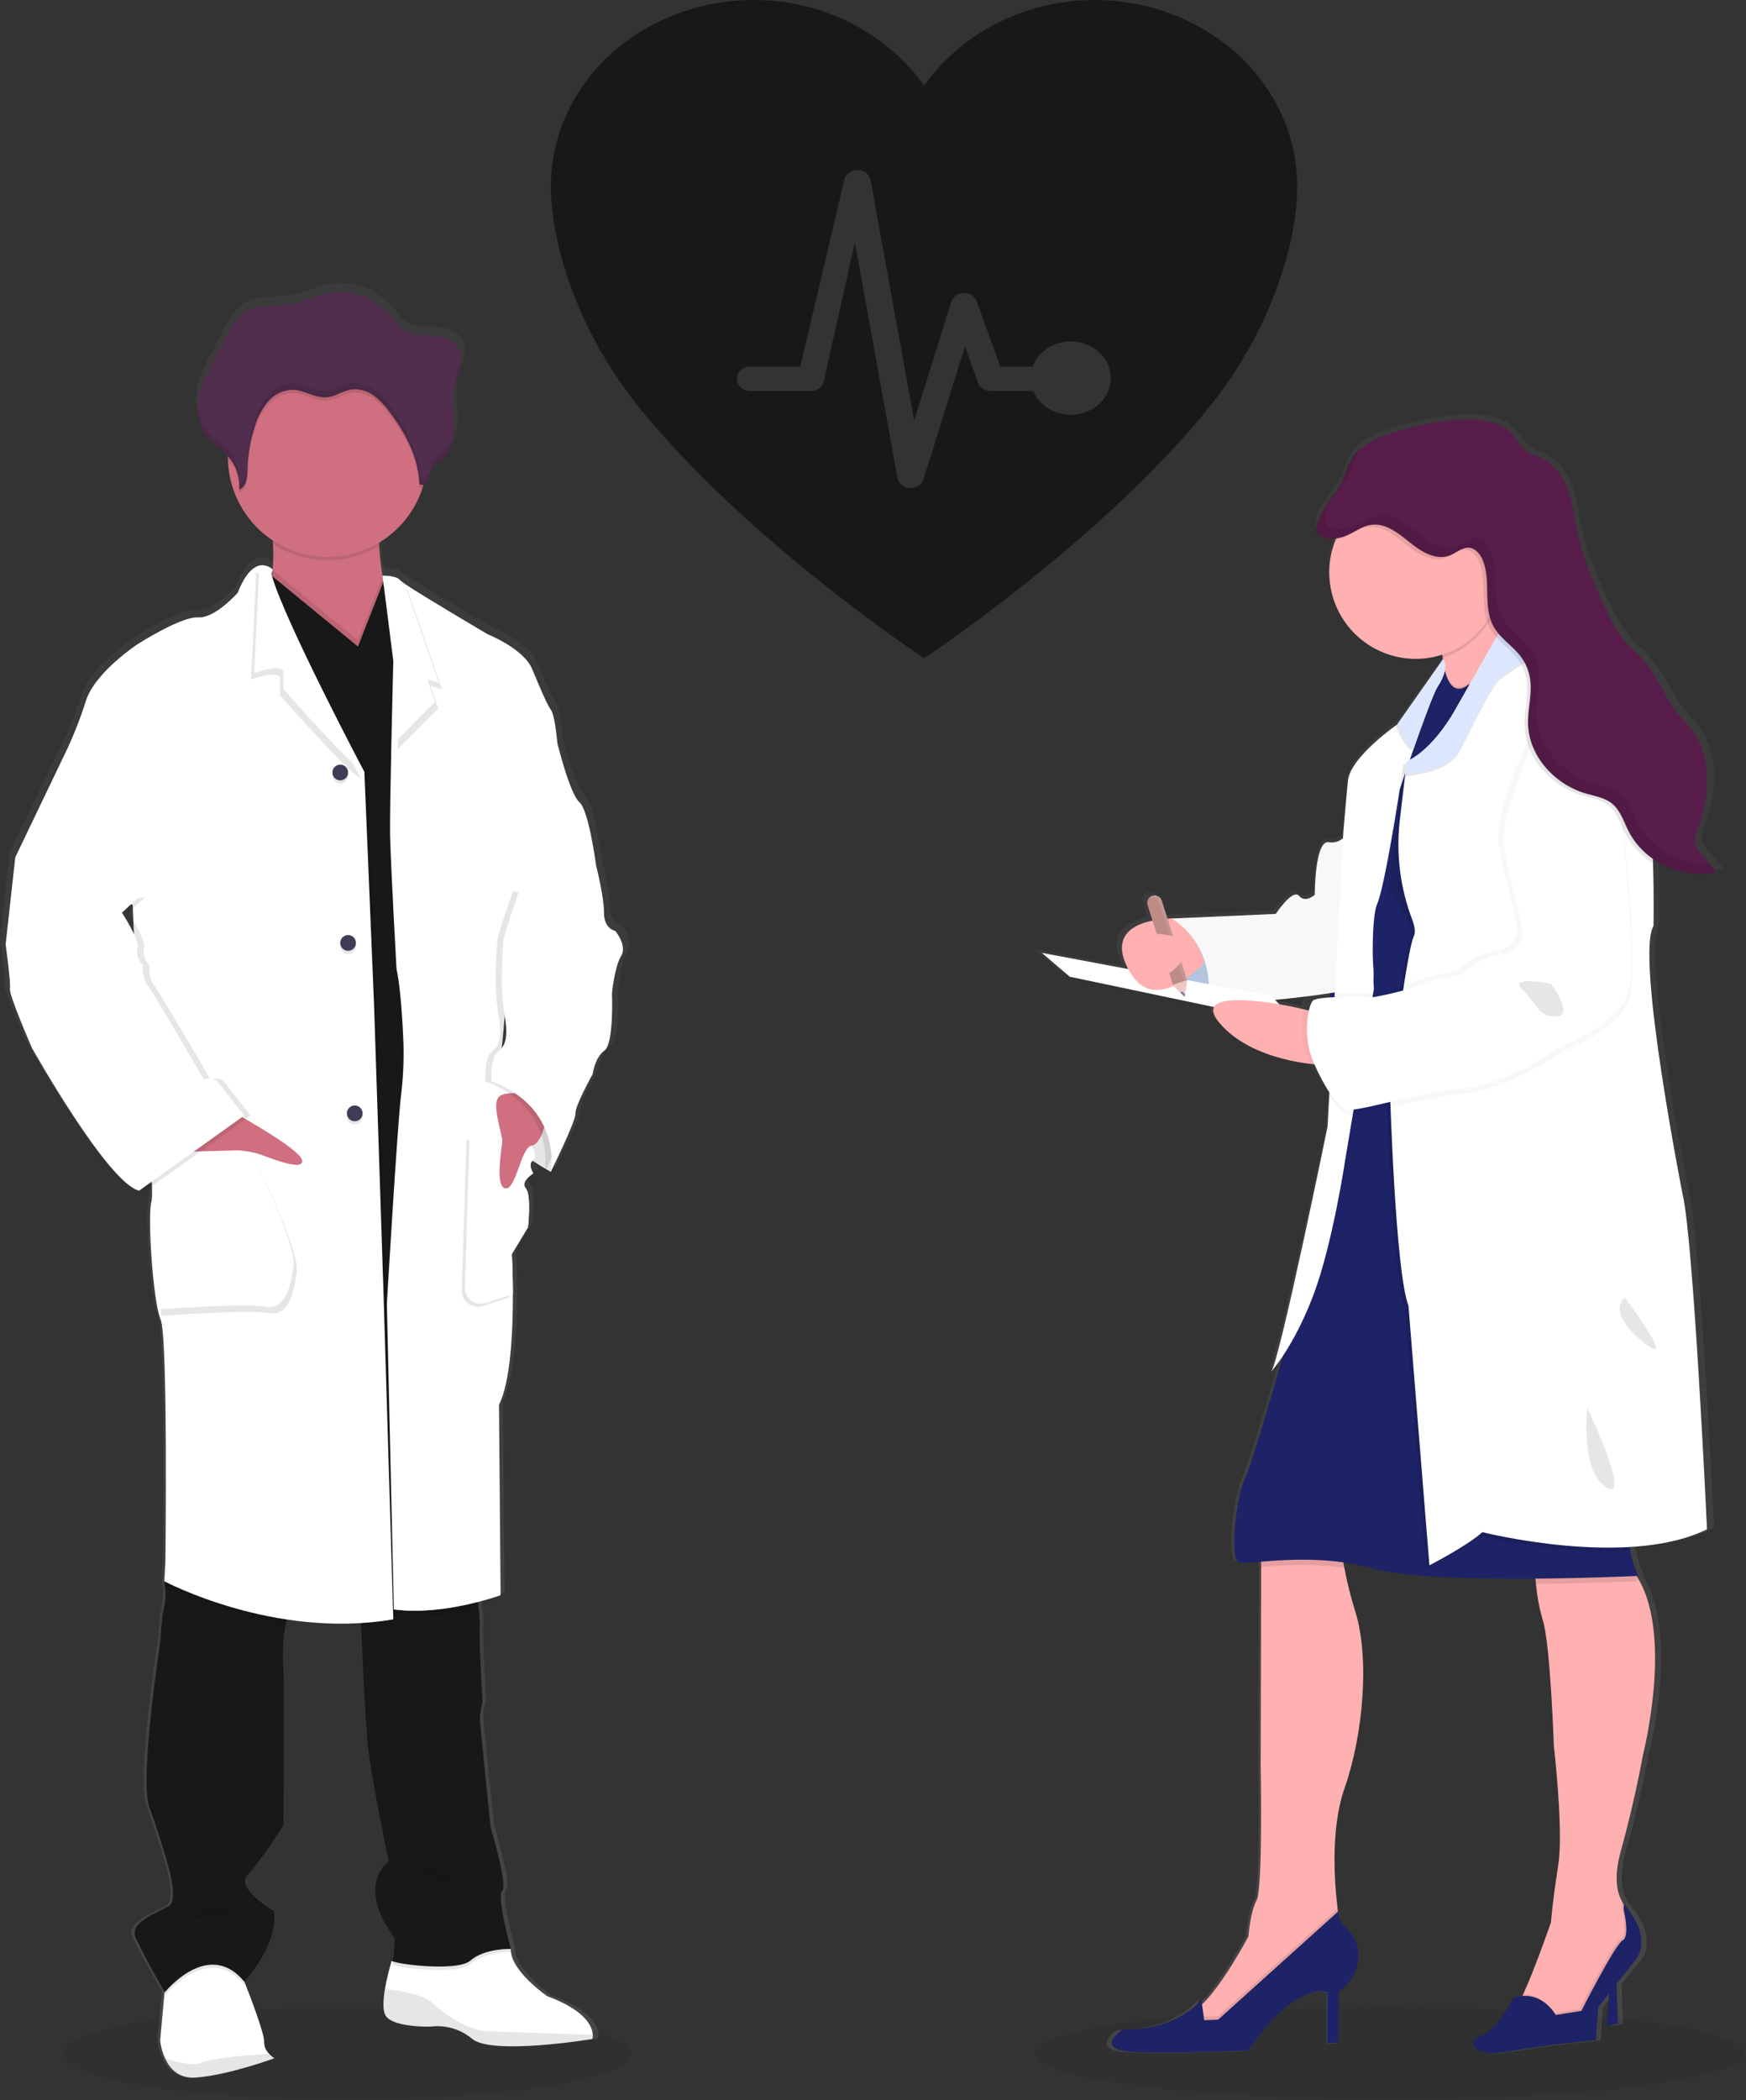 <svg width="599" height="720" viewBox="0 0 599 720" fill="none" xmlns="http://www.w3.org/2000/svg">
<rect x="0" y="0" width="599" height="720" fill="#333333" stroke="none"/>
<path opacity="0.1" d="M119 719.771C172.815 719.771 216.44 712.764 216.44 704.121C216.44 695.478 172.815 688.471 119 688.471C65.185 688.471 21.56 695.478 21.56 704.121C21.56 712.764 65.185 719.771 119 719.771Z" fill="#181818"/>
<path d="M213.22 317.141C213.22 317.141 209.28 316.591 209.28 310.851C209.28 305.111 206.46 294.391 206.46 294.391C206.46 294.341 204.02 275.721 200.65 272.761C197.28 269.801 192.95 252.421 192.95 252.421C192.95 252.421 192.21 242.991 190.7 240.961C189.19 238.931 187.15 233.961 184.14 226.871C181.13 219.781 168.58 214.871 168.58 214.871C168.58 214.871 145.89 201.711 139.46 197.421C138.876 197.069 138.329 196.656 137.83 196.191C136.71 194.721 131.83 194.691 131.83 194.691C131.32 191.471 130.83 187.771 130.67 184.421C130.67 184.061 130.67 183.701 130.62 183.341C137.79 179.103 143.19 172.421 145.83 164.521C145.95 164.141 146.05 163.741 146.16 163.361C146.59 163.22 146.985 162.99 147.321 162.687C147.657 162.384 147.925 162.014 148.11 161.601C148.69 160.311 148.7 158.801 149.42 157.601C150.26 156.181 151.86 155.421 153.12 154.351C156.3 151.651 157.12 147.101 156.97 142.961C156.87 139.611 156.33 136.231 156.54 132.901L156.6 132.061C156.66 131.561 156.73 131.061 156.82 130.581C157.31 128.101 158.38 125.761 158.98 123.301C159.58 120.841 159.64 118.071 158.24 115.951C156.19 112.841 151.92 112.221 148.17 111.901C143.92 111.541 140.12 112.011 137.4 108.481C136.127 106.636 134.695 104.906 133.12 103.311C132.56 102.791 127.12 99.471 127.12 99.251C121.811 96.792 115.792 96.33 110.17 97.951C107.35 98.771 104.69 100.111 101.83 100.781C95.66 102.241 88.56 100.661 83.32 104.191C80.4 106.191 78.65 109.371 77.01 112.471C75.677 115.024 74.323 117.574 72.95 120.121C70.74 124.311 68.49 128.571 67.56 133.211C67.364 134.221 67.244 135.244 67.2 136.271V136.321C67.2 136.691 67.2 137.061 67.2 137.431V137.901C67.2 138.251 67.2 138.591 67.26 138.901C67.32 139.211 67.31 139.311 67.34 139.521C67.37 139.731 67.42 140.201 67.48 140.521C67.54 140.841 67.66 141.401 67.78 141.841C67.83 142.031 67.9 142.211 67.96 142.391C68.06 142.731 68.18 143.061 68.31 143.391C68.38 143.561 68.45 143.741 68.53 143.911C68.68 144.261 68.86 144.601 69.04 144.911C69.12 145.051 69.18 145.181 69.26 145.311C69.539 145.776 69.846 146.224 70.18 146.651C72.32 149.321 75.47 151.021 77.8 153.521C77.8 153.621 77.8 153.721 77.8 153.811C77.8 154.091 77.8 154.361 77.8 154.641C77.924 160.217 79.408 165.678 82.123 170.549C84.838 175.42 88.703 179.554 93.38 182.591C93.38 182.971 93.43 183.361 93.45 183.741C93.645 186.709 93.608 189.688 93.34 192.651C92.933 192.172 92.423 191.79 91.848 191.533C91.274 191.277 90.649 191.153 90.02 191.171C89.59 191.15 89.16 191.187 88.74 191.281L88.65 191.211V191.301C86.45 191.841 83.74 194.131 81.15 200.641C81.15 200.641 73.27 209.521 67.27 209.151C61.27 208.781 46.08 218.391 46.08 218.391C46.08 218.391 31.26 228.011 28.08 237.811C26.302 243.368 24.172 248.806 21.7 254.091L3.38 291.841L0 321.791C0 321.791 1.87 335.111 1.5 337.141C1.13 339.171 9.19 357.481 9.19 357.481C9.19 357.481 35.82 404.271 46.7 406.671L47.48 406.121C47.946 406.364 48.439 406.549 48.95 406.671L51.19 405.091C51.325 406.852 51.267 408.622 51.02 410.371C49.52 414.991 51.58 445.141 54.2 451.051C56.82 456.961 55.89 534.451 55.89 534.451L55.52 541.291C55.52 541.291 55.52 541.511 55.61 541.891L55.52 543.511L55.79 543.651C56.07 545.821 55.979 548.022 55.52 550.161C54.58 553.161 54.2 561.641 54.2 561.641C54.2 561.641 46.71 609.521 50.26 619.141C53.81 628.761 56.83 639.301 56.83 639.301C56.83 639.301 60.58 651.301 57.01 653.351C53.44 655.401 43.29 658.841 45.38 663.841C47.28 668.461 54.49 680.841 55.56 682.651L55.47 683.601L54 699.531C54.238 701.634 54.809 703.687 55.69 705.611C57.3 709.081 60.43 712.681 66.38 712.291C67.38 712.221 68.54 712.101 69.66 711.951C80.55 710.491 93.96 705.631 93.96 705.631C93.264 705.189 92.626 704.661 92.06 704.061C91.525 703.543 91.101 702.921 90.814 702.233C90.526 701.545 90.382 700.806 90.39 700.061C90.55 697.161 85.12 683.341 83.77 679.941C83.56 679.451 83.45 679.171 83.45 679.171C83.45 679.171 95.83 666.231 93.77 654.761C93.77 654.761 80.07 646.761 84.58 642.371C89.09 637.981 97.15 625.371 97.15 625.371C97.15 625.371 97.52 578.221 97.15 571.181C96.764 566.295 96.996 561.379 97.84 556.551C97.99 555.821 98.17 555.111 98.36 554.411C104.597 555.342 110.894 555.82 117.2 555.841C119.5 555.841 121.84 555.841 124.2 555.701C124.2 556.368 124.23 557.088 124.29 557.861C124.81 569.541 125.78 590.021 126.57 597.631C127.69 608.541 133.88 637.941 133.88 637.941C133.88 637.941 122.07 645.521 135.94 664.201C135.94 664.201 135.94 670.971 135.02 671.951C134.038 675.155 133.246 678.414 132.65 681.711C132.07 685.231 131.83 688.791 132.77 690.641C135.02 695.061 148.52 694.701 148.52 694.701L148.85 694.641C151.399 694.378 153.974 694.623 156.427 695.363C158.88 696.103 161.162 697.322 163.14 698.951C168.27 703.071 187.74 701.261 198.28 699.951C202.41 699.431 205.17 698.951 205.17 698.951C205.304 698.484 205.351 697.996 205.31 697.511C205.2 694.921 203.17 689.241 189.41 684.171C189.41 684.171 176.47 675.471 176.65 667.891H176.38H174.88C175.97 667.831 176.67 667.891 176.67 667.891C176.67 667.891 171.6 649.391 173.67 647.891C175.74 646.391 169.54 625.891 169.54 625.891C169.54 625.891 165.99 591.491 165.8 589.081C165.808 587.013 166.121 584.958 166.73 582.981L165.8 564.121C165.8 564.121 165.62 557.851 165.8 555.811C165.77 554.04 165.626 552.273 165.37 550.521C165.28 549.821 165.19 549.091 165.09 548.371C169.94 547.141 173.09 546.001 173.09 546.001L172.53 480.351C176.65 472.351 177.41 454.801 177.39 442.351C177.39 434.351 177.03 428.431 177.03 428.431L182.66 419.241C182.66 419.241 183.96 408.241 181.9 405.831C180.99 404.741 181.4 403.611 182.15 402.681C182.54 402.372 182.951 402.092 183.38 401.841C183.38 401.841 183.32 401.751 183.25 401.621C183.643 401.293 184.061 400.995 184.5 400.731C184.5 400.731 182.5 397.631 184.29 396.321C185.97 397.461 187.47 398.321 188.61 399.021C188.53 399.751 188.45 400.171 188.45 400.171L188.93 399.171C190.03 399.791 190.7 400.171 190.7 400.171C190.7 400.171 199.52 382.601 199.33 380.011C199.14 377.421 205.33 366.511 205.33 366.511C205.33 366.511 206.08 360.781 209.46 358.381C212.84 355.981 212.08 338.591 212.08 338.591C212.08 338.591 213.02 329.531 215.27 325.831C217.52 322.131 213.22 317.141 213.22 317.141ZM44.46 309.431L44.63 313.621C43.63 312.011 42.91 310.851 42.91 310.851L44.46 309.431Z" fill="url(#paint0_linear_1_172)"/>
<path d="M191.18 392.581L189.02 401.781C189.02 401.781 171.72 392.951 168.6 381.731C165.48 370.511 173.82 366.251 173.82 366.251L189.94 373.081L191.18 392.581Z" fill="white"/>
<path opacity="0.1" d="M191.18 392.581L189.02 401.781C189.02 401.781 171.72 392.951 168.6 381.731C165.48 370.511 173.82 366.251 173.82 366.251L189.94 373.081L191.18 392.581Z" fill="black"/>
<path d="M94.09 705.691C94.09 705.691 78.09 711.571 67.09 712.311C61.25 712.701 58.18 709.121 56.6 705.671C55.737 703.753 55.18 701.712 54.95 699.621L56.38 683.771L57.14 675.331L80.51 669.261L83.82 679.381L84.13 680.151C85.46 683.531 90.79 697.281 90.63 700.151C90.624 700.886 90.765 701.615 91.047 702.294C91.329 702.972 91.745 703.587 92.27 704.101C92.807 704.706 93.418 705.241 94.09 705.691Z" fill="white"/>
<path d="M203.38 697.631C203.42 698.112 203.373 698.597 203.24 699.061C203.24 699.061 169.02 704.771 162.02 699.061C160.046 697.393 157.746 696.156 155.266 695.429C152.786 694.703 150.182 694.502 147.62 694.841C147.62 694.841 134.38 695.201 132.17 690.841C131.25 689.011 131.49 685.461 132.06 681.961C132.641 678.682 133.416 675.439 134.38 672.251L134.91 671.831L138.06 669.301L174.94 668.211H175.22C175.04 675.751 187.74 684.401 187.74 684.401C201.23 689.401 203.22 695.051 203.38 697.631Z" fill="white"/>
<path opacity="0.1" d="M203.38 697.631C203.415 698.113 203.364 698.597 203.23 699.061C203.23 699.061 169.02 704.771 162.02 699.061C160.048 697.394 157.749 696.158 155.271 695.431C152.793 694.705 150.19 694.504 147.63 694.841C147.63 694.841 134.38 695.201 132.18 690.841C131.26 689.001 131.49 685.461 132.06 681.961C137.16 682.471 145.21 683.741 148.37 686.771C153.15 691.381 161.25 695.981 166.22 696.341C170.11 696.591 193.38 697.331 203.38 697.631Z" fill="black"/>
<path opacity="0.1" d="M94.09 705.691C94.09 705.691 78.09 711.571 67.09 712.311C61.25 712.701 58.18 709.121 56.61 705.661C60.68 707.031 66.33 708.471 69.3 707.151C72.82 705.591 85.3 704.581 92.3 704.151C92.833 704.734 93.434 705.251 94.09 705.691Z" fill="black"/>
<path d="M117.83 231.841C104.63 226.711 87.65 209.761 91.89 201.841C92.832 199.843 93.391 197.686 93.54 195.481C93.813 192.489 93.853 189.48 93.66 186.481C93.363 181.57 92.772 176.682 91.89 171.841C91.89 171.841 133.1 172.771 130.7 178.841C130 180.621 129.89 183.711 130.08 187.171C130.27 190.631 130.77 194.541 131.29 197.851C132.01 202.391 132.73 205.851 132.73 205.851C132.73 205.851 130.21 209.381 128.73 209.571C127.25 209.761 136.77 239.151 117.83 231.841Z" fill="#CF6F80"/>
<path opacity="0.1" d="M84.1 680.151L83.79 680.491C71.47 665.591 56.57 684.161 56.57 684.161L56.35 683.771L57.11 675.331L80.48 669.261L83.79 679.381L84.1 680.151Z" fill="black"/>
<path opacity="0.1" d="M175.23 669.261C175.23 669.261 166.23 669.071 161.43 673.311C156.63 677.551 133.43 674.231 134.43 673.311C134.726 672.855 134.905 672.333 134.95 671.791L138.1 669.261L174.98 668.171C175.12 668.841 175.23 669.261 175.23 669.261Z" fill="black"/>
<path d="M99.43 552.251C98.76 553.908 98.251 555.626 97.91 557.381C97.076 562.187 96.844 567.078 97.22 571.941C97.59 578.941 97.22 625.851 97.22 625.851C97.22 625.851 89.31 638.361 84.9 642.771C80.49 647.181 93.9 655.101 93.9 655.101C95.9 666.501 83.78 679.381 83.78 679.381C71.46 664.481 56.56 683.061 56.56 683.061C56.56 683.061 48.46 669.061 46.44 664.061C44.42 659.061 54.35 655.601 57.84 653.571C61.33 651.541 57.67 639.571 57.67 639.571C57.67 639.571 54.72 629.081 51.22 619.511C47.72 609.941 55.08 562.301 55.08 562.301C55.08 562.301 55.46 553.841 56.37 550.891C56.829 548.762 56.92 546.571 56.64 544.411C56.58 543.681 56.51 543.071 56.46 542.661C56.41 542.251 56.37 542.061 56.37 542.061L56.51 541.821L61.51 532.501C61.51 532.501 101.83 546.381 99.43 552.251Z" fill="#181818"/>
<path d="M175.23 668.161C175.23 668.161 166.23 667.971 161.43 672.161C156.63 676.351 133.43 673.081 134.43 672.161C135.43 671.241 135.35 664.431 135.35 664.431C121.74 645.851 133.35 638.311 133.35 638.311C133.35 638.311 127.27 609.061 126.17 598.211C125.4 590.631 124.45 570.261 123.94 558.631C123.72 553.631 123.59 550.191 123.59 550.191L134.71 547.951L136.14 547.661L162.96 542.281C162.96 542.281 163.7 547.281 164.2 551.371C164.449 553.118 164.59 554.878 164.62 556.641C164.44 558.641 164.62 564.901 164.62 564.901L165.53 583.671C164.935 585.64 164.629 587.685 164.62 589.741C164.8 592.131 168.29 626.351 168.29 626.351C168.29 626.351 174.36 646.771 172.29 648.241C170.22 649.711 175.23 668.161 175.23 668.161Z" fill="#181818"/>
<path opacity="0.1" d="M130.7 178.841C130 180.621 129.89 183.711 130.08 187.171C124.56 190.495 118.214 192.195 111.772 192.074C105.33 191.954 99.052 190.019 93.66 186.491C93.363 181.577 92.772 176.685 91.89 171.841C91.89 171.841 133.1 172.751 130.7 178.841Z" fill="black"/>
<path d="M146.63 156.741C146.638 160.345 146.071 163.926 144.95 167.351C142.445 175.025 137.307 181.566 130.446 185.818C123.584 190.07 115.44 191.76 107.453 190.588C99.466 189.417 92.151 185.459 86.8 179.416C81.448 173.372 78.406 165.631 78.21 157.561C78.21 157.281 78.21 157.021 78.21 156.741C78.132 152.199 78.96 147.686 80.644 143.467C82.329 139.248 84.837 135.407 88.022 132.167C91.207 128.927 95.005 126.354 99.195 124.597C103.384 122.841 107.882 121.936 112.425 121.936C116.968 121.936 121.466 122.841 125.655 124.597C129.845 126.354 133.643 128.927 136.828 132.167C140.013 135.407 142.521 139.248 144.205 143.467C145.89 147.686 146.718 152.199 146.64 156.741H146.63Z" fill="#CF6F80"/>
<path opacity="0.1" d="M117.83 231.841C104.63 226.711 87.65 209.761 91.89 201.841C92.832 199.843 93.391 197.686 93.54 195.481L111.61 210.331L122.79 219.501L131.29 197.861C132.01 202.401 132.73 205.861 132.73 205.861C132.73 205.861 130.21 209.391 128.73 209.581C127.25 209.771 136.77 239.151 117.83 231.841Z" fill="black"/>
<path d="M164.56 297.471L149.47 550.971L129.79 552.261L78.83 405.271L87.19 230.761L88.95 193.891L111.61 212.501L122.8 221.671L131.55 199.401L147.82 213.581L164.56 297.471Z" fill="#181818"/>
<path opacity="0.1" d="M99.43 552.251C98.76 553.908 98.251 555.626 97.91 557.381C83.59 555.17 69.682 550.825 56.65 544.491L56.38 544.351L56.47 542.741L56.52 541.901L61.52 532.581C61.52 532.581 101.83 546.381 99.43 552.251Z" fill="black"/>
<path opacity="0.1" d="M134.94 557.421C131.279 558.044 127.587 558.464 123.88 558.681C123.66 553.681 123.53 550.241 123.53 550.241L134.65 548.001L134.94 557.421Z" fill="black"/>
<path opacity="0.1" d="M164.14 551.421C157.03 553.271 146.05 555.351 136.22 554.051L136.08 547.711L162.9 542.331C162.9 542.331 163.64 547.281 164.14 551.421Z" fill="black"/>
<path opacity="0.1" d="M136.04 555.211C95.04 562.211 57.49 542.141 57.49 542.141L57.85 535.341C57.85 535.341 58.78 458.251 56.2 452.341C53.62 446.431 51.61 416.461 53.07 411.861C54.53 407.261 47.74 338.281 47.74 338.281L46.64 310.281L6.38 293.971L24.38 256.451C26.811 251.191 28.902 245.78 30.64 240.251C33.77 230.511 48.3 220.941 48.3 220.941C48.3 220.941 63.2 211.381 69.09 211.741C74.98 212.101 82.7 203.281 82.7 203.281C88.4 188.751 93.56 195.331 93.56 195.331C93.56 196.021 93.56 195.331 93.28 197.481C91.28 213.431 125.62 263.831 126.11 264.721L129.38 344.381L132.69 445.191L136.04 555.211Z" fill="black"/>
<path d="M134.94 555.211C93.94 562.211 56.38 542.141 56.38 542.141L56.75 535.341C56.75 535.341 57.68 458.251 55.09 452.341C52.5 446.431 50.5 416.461 51.97 411.861C53.44 407.261 46.64 338.281 46.64 338.281L45.53 310.281L5.25 293.911L23.25 256.391C25.676 251.128 27.767 245.718 29.51 240.191C32.63 230.451 47.17 220.881 47.17 220.881C47.17 220.881 62.07 211.321 67.95 211.681C73.83 212.041 81.56 203.221 81.56 203.221C87.27 188.691 93.56 195.271 93.56 195.271C93.56 195.961 92.96 196.271 93.28 197.421C97.68 212.891 124.52 263.771 125.01 264.661L128.32 344.321L131.63 445.131L134.94 555.211Z" fill="white"/>
<path opacity="0.1" d="M123.89 266.931C119.48 265.091 96.12 238.421 96.12 238.421V232.351C95.27 230.351 90.22 231.571 86.12 232.971L87.88 196.101L89.88 197.761C94.26 213.221 123.38 266.041 123.89 266.931Z" fill="black"/>
<path d="M125 264.721C120.58 262.881 97.22 236.211 97.22 236.211V230.141C96.37 228.141 91.32 229.361 87.22 230.761L88.99 193.891L90.99 195.551C95.38 211.011 124.51 263.841 125 264.721Z" fill="white"/>
<path opacity="0.1" d="M57.49 397.731C58.04 397.731 86 394.791 86 394.791C86 394.791 102.93 428.081 101.82 436.181C100.71 444.281 98.7 451.451 91.89 450.181C85.08 448.911 55.24 451.181 55.24 451.181L57.49 397.731Z" fill="black"/>
<path d="M56.38 395.521C56.93 395.521 84.89 392.581 84.89 392.581C84.89 392.581 101.81 425.881 100.71 433.971C99.61 442.061 97.58 449.241 90.78 447.971C83.98 446.701 54.13 448.971 54.13 448.971L56.38 395.521Z" fill="white"/>
<path d="M77.45 379.891C77.45 379.891 103.11 393.681 103.66 397.891C104.21 402.101 90.6 396.051 87.66 395.321C85.725 394.855 83.755 394.547 81.77 394.401L62.16 394.931L77.45 379.891Z" fill="#CF6F80"/>
<path opacity="0.1" d="M116.73 268.651C118.221 268.651 119.43 267.442 119.43 265.951C119.43 264.46 118.221 263.251 116.73 263.251C115.239 263.251 114.03 264.46 114.03 265.951C114.03 267.442 115.239 268.651 116.73 268.651Z" fill="black"/>
<path d="M116.73 267.551C118.221 267.551 119.43 266.342 119.43 264.851C119.43 263.36 118.221 262.151 116.73 262.151C115.239 262.151 114.03 263.36 114.03 264.851C114.03 266.342 115.239 267.551 116.73 267.551Z" fill="#3F3D56"/>
<path opacity="0.1" d="M121.7 385.531C123.191 385.531 124.4 384.322 124.4 382.831C124.4 381.34 123.191 380.131 121.7 380.131C120.209 380.131 119 381.34 119 382.831C119 384.322 120.209 385.531 121.7 385.531Z" fill="black"/>
<path d="M121.7 384.421C123.191 384.421 124.4 383.212 124.4 381.721C124.4 380.23 123.191 379.021 121.7 379.021C120.209 379.021 119 380.23 119 381.721C119 383.212 120.209 384.421 121.7 384.421Z" fill="#3F3D56"/>
<path opacity="0.1" d="M119.42 327.091C120.911 327.091 122.12 325.882 122.12 324.391C122.12 322.9 120.911 321.691 119.42 321.691C117.929 321.691 116.72 322.9 116.72 324.391C116.72 325.882 117.929 327.091 119.42 327.091Z" fill="black"/>
<path d="M119.42 325.991C120.911 325.991 122.12 324.782 122.12 323.291C122.12 321.8 120.911 320.591 119.42 320.591C117.929 320.591 116.72 321.8 116.72 323.291C116.72 324.782 117.929 325.991 119.42 325.991Z" fill="#3F3D56"/>
<path d="M181.66 393.841C181.66 393.841 183.5 396.601 181.66 397.891C179.82 399.181 181.84 402.301 181.84 402.301C181.84 402.301 177.25 404.991 179.27 407.411C181.29 409.831 180.01 420.761 180.01 420.761L174.49 429.901C174.49 429.901 174.82 435.791 174.84 443.751C174.84 456.171 174.11 473.631 170.07 481.591L170.63 546.901C170.63 546.901 151.3 553.961 135.12 551.811L132.72 447.011C132.72 447.011 136.22 387.581 137.51 376.181C138.265 370.263 138.572 364.296 138.43 358.331C138.43 358.331 137.88 340.491 136.03 332.211C136.03 332.211 134.03 296.341 133.83 286.411C133.74 281.661 133.99 267.801 134.27 254.621C134.58 240.211 134.93 226.621 134.93 226.621L131.28 197.741C131.28 197.741 134.93 197.371 136.03 198.841C136.523 199.301 137.059 199.713 137.63 200.071C143.93 204.331 166.19 217.431 166.19 217.431C166.19 217.431 178.51 222.331 181.46 229.351C184.41 236.371 186.46 241.351 187.89 243.351C189.32 245.351 190.1 254.751 190.1 254.751C190.1 254.751 194.34 272.051 197.65 274.981C200.96 277.911 203.38 296.551 203.38 296.551L174.13 319.551C174.13 319.551 171.56 357.811 171.01 359.291C170.46 360.771 181.66 393.841 181.66 393.841Z" fill="white"/>
<path d="M182.77 393.841C182.77 393.841 184.6 396.601 182.77 397.891C180.94 399.181 182.94 402.301 182.94 402.301C182.94 402.301 178.38 405.021 180.38 407.441C182.38 409.861 181.12 420.791 181.12 420.791L175.6 429.931C175.6 429.931 175.93 435.821 175.96 443.781C175.96 456.201 175.23 473.661 171.19 481.621L171.74 546.931C171.74 546.931 152.38 553.991 136.22 551.841L133.83 447.041C133.83 447.041 137.33 387.611 138.62 376.211C139.376 370.293 139.68 364.326 139.53 358.361C139.53 358.361 138.98 340.521 137.14 332.241C137.14 332.241 135.14 296.371 134.93 286.441C134.84 281.691 135.1 267.831 135.37 254.651C135.68 240.241 136.03 226.651 136.03 226.651L131.21 197.381C131.21 197.381 136.03 197.381 137.14 198.871C137.628 199.337 138.164 199.749 138.74 200.101C145.04 204.361 167.31 217.461 167.31 217.461C167.31 217.461 179.62 222.361 182.57 229.381C185.52 236.401 187.57 241.381 189.01 243.381C190.45 245.381 191.21 254.781 191.21 254.781C191.21 254.781 195.45 272.081 198.76 275.011C202.07 277.941 204.46 296.541 204.46 296.541L175.21 319.541C175.21 319.541 172.64 357.801 172.08 359.281C171.52 360.761 182.77 393.841 182.77 393.841Z" fill="white"/>
<path opacity="0.1" d="M147.74 235.141L150.38 242.841L136.48 256.841C136.79 242.441 137.14 228.841 137.14 228.841L132.32 199.571C132.32 199.571 137.14 199.571 138.25 201.061C138.737 201.526 139.273 201.935 139.85 202.281L151.67 236.381L147.74 235.141Z" fill="black"/>
<path d="M146.63 232.931L149.28 240.631L135.38 254.631C135.69 240.221 136.04 226.631 136.04 226.631L131.21 197.361C131.21 197.361 136.04 197.361 137.14 198.851C137.63 199.314 138.167 199.726 138.74 200.081L150.57 234.171L146.63 232.931Z" fill="white"/>
<path opacity="0.1" d="M146.63 156.741C146.638 160.345 146.071 163.926 144.95 167.351C144.761 167.381 144.568 167.372 144.383 167.326C144.197 167.279 144.023 167.196 143.87 167.081C143.61 158.081 139.18 149.631 133.73 142.441C132.2 140.27 130.345 138.348 128.23 136.741C126.092 135.135 123.432 134.383 120.77 134.631C117.77 135.041 115.12 137.081 112.09 137.341C108.09 137.671 104.51 134.901 100.54 134.761C98.926 134.777 97.334 135.136 95.87 135.815C94.406 136.495 93.104 137.479 92.05 138.701C89.964 141.169 88.415 144.043 87.5 147.141C85.928 151.84 85.071 156.748 84.96 161.701C84.91 164.501 84.64 168.011 82.04 169.031C82.236 166.972 82.002 164.895 81.353 162.93C80.704 160.966 79.654 159.158 78.27 157.621L78.21 157.561C78.21 157.281 78.21 157.021 78.21 156.741C78.132 152.199 78.96 147.686 80.644 143.467C82.329 139.248 84.837 135.407 88.022 132.167C91.207 128.927 95.005 126.354 99.195 124.597C103.384 122.841 107.882 121.936 112.425 121.936C116.968 121.936 121.466 122.841 125.655 124.597C129.845 126.354 133.643 128.927 136.828 132.167C140.013 135.407 142.521 139.248 144.205 143.467C145.89 147.686 146.718 152.199 146.64 156.741H146.63Z" fill="black"/>
<path d="M126.59 102.411C121.394 99.967 115.483 99.505 109.97 101.111C107.2 101.931 104.59 103.261 101.78 103.931C95.78 105.381 88.78 103.811 83.63 107.321C80.77 109.321 79.05 112.481 77.45 115.551L73.45 123.171C71.27 127.341 69.07 131.581 68.16 136.171C67.25 140.761 67.8 145.901 70.71 149.591C72.83 152.281 75.96 153.971 78.26 156.501C79.638 158.04 80.683 159.847 81.33 161.809C81.977 163.77 82.212 165.845 82.02 167.901C84.63 166.901 84.88 163.381 84.94 160.581C85.051 155.628 85.908 150.72 87.48 146.021C88.393 142.922 89.942 140.047 92.03 137.581C93.085 136.36 94.387 135.377 95.851 134.697C97.315 134.018 98.906 133.658 100.52 133.641C104.52 133.781 108.11 136.541 112.07 136.211C115.07 135.961 117.73 133.911 120.75 133.511C123.413 133.259 126.074 134.012 128.21 135.621C130.324 137.225 132.176 139.148 133.7 141.321C139.16 148.511 143.59 156.941 143.85 165.961C144.98 166.791 146.61 165.711 147.17 164.431C147.73 163.151 147.75 161.651 148.46 160.431C149.28 159.021 150.85 158.271 152.08 157.211C155.2 154.521 155.98 149.991 155.86 145.881C155.74 141.771 154.94 137.601 155.72 133.561C156.19 131.081 157.25 128.761 157.83 126.311C158.41 123.861 158.48 121.111 157.11 119.001C155.11 115.901 150.9 115.291 147.23 115.001C143.06 114.641 139.33 115.101 136.67 111.591C135.421 109.76 134.016 108.04 132.47 106.451C131.94 105.931 126.59 102.631 126.59 102.411Z" fill="#512E4E"/>
<path opacity="0.1" d="M17.9 313.291L7.45 293.971L4.14 323.781C4.14 323.781 5.98 337.021 5.61 339.051C5.24 341.081 13.15 359.281 13.15 359.281C13.15 359.281 39.28 405.821 49.95 408.221L86 382.461L76.44 370.321C76.44 370.321 73.13 369.031 72.3 370.321C72.3 370.321 54.55 339.781 52.71 337.571C50.87 335.361 51.23 330.951 51.23 330.951C51.23 330.951 48.47 328.011 49.39 325.251C50.31 322.491 44.06 312.921 44.06 312.921L49.76 307.591L17.9 313.291Z" fill="black"/>
<path d="M8 291.771L5.24 293.971L1.93 323.781C1.93 323.781 3.77 337.021 3.4 339.051C3.03 341.081 10.95 359.281 10.95 359.281C10.95 359.281 37.07 405.821 47.74 408.221L83.8 382.461L74.23 370.321C74.23 370.321 70.92 369.031 70.09 370.321C70.09 370.321 52.34 339.781 50.5 337.571C48.66 335.361 49.03 330.951 49.03 330.951C49.03 330.951 46.27 328.011 47.19 325.251C48.11 322.491 41.85 312.921 41.85 312.921L47.55 307.591L8 291.771Z" fill="white"/>
<path opacity="0.1" d="M179.27 408.551C181.27 410.981 180.01 421.891 180.01 421.891L174.49 431.031C174.49 431.031 174.82 436.931 174.84 444.881L165.56 447.781C164.721 448.043 163.832 448.101 162.967 447.949C162.101 447.798 161.285 447.441 160.585 446.91C159.885 446.378 159.323 445.687 158.944 444.894C158.566 444.101 158.383 443.229 158.41 442.351L160.01 390.741L181.66 399.021C179.82 400.301 181.84 403.441 181.84 403.441C181.84 403.441 177.25 406.121 179.27 408.551Z" fill="black"/>
<path d="M180.38 407.441C182.38 409.871 181.12 420.791 181.12 420.791L175.6 429.931C175.6 429.931 175.93 435.821 175.96 443.781L166.51 446.731C165.689 446.986 164.818 447.042 163.971 446.893C163.124 446.743 162.325 446.394 161.64 445.874C160.955 445.353 160.405 444.677 160.034 443.901C159.664 443.124 159.484 442.271 159.51 441.411L161.12 389.641L182.78 397.921C180.93 399.201 182.95 402.331 182.95 402.331C182.95 402.331 178.38 405.021 180.38 407.441Z" fill="white"/>
<path d="M187.55 382.841C187.55 382.841 186.08 392.231 182.4 392.781C178.72 393.331 177.07 407.971 173.4 407.451C169.73 406.931 172.16 393.841 172.29 391.301C172.42 388.761 168.29 378.241 171.38 375.851C174.47 373.461 184.25 375.851 184.25 375.851L187.55 382.841Z" fill="#CF6F80"/>
<path opacity="0.1" d="M195.38 310.531L202.32 296.531C202.32 296.531 205.08 307.201 205.08 312.901C205.08 318.601 208.94 319.161 208.94 319.161C208.94 319.161 213.17 324.161 210.94 327.801C208.71 331.441 207.81 340.501 207.81 340.501C207.81 340.501 208.54 357.791 205.23 360.181C201.92 362.571 201.23 368.281 201.23 368.281C201.23 368.281 195.15 379.131 195.34 381.711C195.53 384.291 186.88 401.761 186.88 401.761C186.88 401.761 191.11 380.051 166.46 370.671C166.46 370.671 166.27 363.301 168.11 361.281C169.95 359.261 172.82 358.341 171.02 348.131C169.22 337.921 170.5 325.721 170.5 323.271C170.5 320.821 176.02 305.541 176.02 305.541L195.38 310.531Z" fill="black"/>
<path d="M198.38 294.531L204.44 296.531C204.44 296.531 207.21 307.201 207.21 312.901C207.21 318.601 211.07 319.161 211.07 319.161C211.07 319.161 215.3 324.161 213.07 327.801C210.84 331.441 209.95 340.501 209.95 340.501C209.95 340.501 210.68 357.791 207.37 360.181C204.06 362.571 203.32 368.281 203.32 368.281C203.32 368.281 197.25 379.131 197.44 381.711C197.63 384.291 188.97 401.761 188.97 401.761C188.97 401.761 193.21 380.051 168.55 370.671C168.55 370.671 168.37 363.301 170.21 361.281C172.05 359.261 174.92 358.341 173.12 348.131C171.32 337.921 172.6 325.721 172.6 323.271C172.6 320.821 178.12 305.541 178.12 305.541L198.38 294.531Z" fill="white"/>
<path opacity="0.1" d="M64.53 657.401C64.53 657.401 74.19 651.331 80.53 655.741C86.87 660.151 64.53 657.401 64.53 657.401Z" fill="black"/>
<path opacity="0.1" d="M139.59 638.631C139.59 638.631 148.14 637.531 155.32 645.261C162.5 652.991 139.59 638.631 139.59 638.631Z" fill="black"/>
<g opacity="0.1">
<path d="M152.1 155.021C150.87 156.081 149.29 156.841 148.47 158.251C147.77 159.461 147.75 160.951 147.19 162.251C146.63 163.551 145 164.611 143.87 163.791C143.61 154.791 139.17 146.341 133.72 139.141C132.196 136.968 130.344 135.045 128.23 133.441C126.09 131.832 123.426 131.079 120.76 131.331C117.76 131.741 115.12 133.781 112.09 134.031C108.09 134.371 104.5 131.601 100.53 131.461C98.917 131.477 97.326 131.838 95.863 132.519C94.4 133.2 93.1 134.186 92.05 135.411C89.963 137.873 88.413 140.745 87.5 143.841C85.929 148.54 85.072 153.448 84.96 158.401C84.9 161.191 84.64 164.671 82.06 165.711C82.12 166.45 82.12 167.192 82.06 167.931C84.66 166.931 84.92 163.411 84.98 160.611C85.091 155.658 85.948 150.749 87.52 146.051C88.433 142.952 89.983 140.077 92.07 137.611C93.123 136.39 94.423 135.407 95.885 134.727C97.348 134.048 98.938 133.688 100.55 133.671C104.55 133.811 108.15 136.571 112.11 136.241C115.11 135.991 117.77 133.941 120.78 133.541C123.446 133.289 126.11 134.042 128.25 135.651C130.364 137.255 132.216 139.178 133.74 141.351C139.19 148.541 143.63 156.971 143.89 165.991C145.02 166.821 146.65 165.741 147.21 164.461C147.77 163.181 147.79 161.681 148.49 160.461C149.31 159.051 150.89 158.301 152.12 157.241C155.24 154.551 156.02 150.021 155.9 145.911C155.9 145.781 155.9 145.651 155.9 145.531C155.71 149.091 154.76 152.721 152.1 155.021Z" fill="black"/>
<path d="M78.28 154.311C75.98 151.781 72.84 150.091 70.73 147.411C68.953 145.039 67.939 142.183 67.82 139.221C67.505 142.922 68.539 146.612 70.73 149.611C72.84 152.301 75.98 153.991 78.28 156.521C80.488 158.996 81.814 162.133 82.05 165.441C82.203 163.428 81.948 161.404 81.3 159.492C80.653 157.579 79.625 155.817 78.28 154.311Z" fill="black"/>
<path d="M157.85 124.121C157.26 126.571 156.21 128.901 155.73 131.371C155.446 133.022 155.342 134.698 155.42 136.371C155.453 135.418 155.557 134.469 155.73 133.531C156.21 131.051 157.26 128.731 157.85 126.281C158.194 124.93 158.305 123.53 158.18 122.141C158.118 122.808 158.008 123.47 157.85 124.121Z" fill="black"/>
</g>
<path opacity="0.1" d="M476.82 719.678C543.972 719.678 598.41 712.671 598.41 704.028C598.41 695.385 543.972 688.378 476.82 688.378C409.668 688.378 355.23 695.385 355.23 704.028C355.23 712.671 409.668 719.678 476.82 719.678Z" fill="#181818"/>
<path opacity="0.1" d="M492.61 288.538H464.17V316.978H492.61V288.538Z" fill="#181818"/>
<path opacity="0.1" d="M492.61 358.688H464.17V387.128H492.61V358.688Z" fill="#181818"/>
<path opacity="0.1" d="M492.61 428.828H464.17V457.268H492.61V428.828Z" fill="#181818"/>
<path opacity="0.1" d="M492.61 498.978H464.17V527.418H492.61V498.978Z" fill="#181818"/>
<path d="M579.44 408.658C579.44 408.658 562.93 326.518 569.25 316.298C569.25 316.298 569.48 306.798 569.1 294.688C569.1 294.228 569.1 293.768 569.1 293.298C570.212 294.04 571.371 294.708 572.57 295.298C578.393 298.29 585.078 299.153 591.47 297.738L586.47 292.168C585.27 290.838 584.02 289.398 583.76 287.638C583.5 285.878 584.22 284.308 584.84 282.738C589.59 270.738 589.84 255.648 580.69 246.488C572.96 238.788 571.08 228.848 562.69 221.818C556.56 216.668 553.19 209.118 550.01 201.818C547.32 195.648 544.61 189.428 543.07 182.888C541.87 177.778 541.39 172.488 539.74 167.498C538.09 162.508 535 157.658 530.17 155.428C528.45 154.638 526.54 154.188 524.97 153.138C522.91 151.748 521.67 149.488 520.18 147.508C512.61 137.508 487.26 143.398 475.26 147.458C471.998 148.481 468.977 150.154 466.38 152.378L466.49 152.198C466.58 152.048 466.69 151.898 466.79 151.748C465.477 152.81 464.342 154.076 463.43 155.498C461.68 158.268 460.95 161.498 459.49 164.498C457.73 168.048 447.94 177.958 452.15 181.948C452.445 182.216 452.783 182.432 453.15 182.588C454.73 183.246 456.471 183.42 458.15 183.088L457.97 183.518C456.532 187.038 455.795 190.806 455.8 194.608C455.8 211.038 469.35 224.358 486.08 224.358C489.225 224.361 492.352 223.879 495.35 222.928C495.42 223.308 495.48 223.688 495.55 224.068C495.55 224.218 495.6 224.368 495.62 224.518L495.09 225.258C495.064 225.213 495.033 225.169 495 225.128L479.3 247.068C476.9 248.758 463.08 258.758 462.3 266.258C461.48 274.468 460.66 284.078 460.66 284.078L460.55 286.138C459.864 286.711 459.061 287.129 458.198 287.362C457.335 287.595 456.432 287.638 455.55 287.488C450.65 286.688 450.65 305.488 450.65 305.488C450.65 305.488 447.39 308.488 445.15 305.888C442.91 303.288 436.99 312.098 436.99 312.098L399.89 313.698L399.04 313.748L397.04 307.558C396.825 306.905 396.361 306.364 395.748 306.051C395.136 305.738 394.425 305.68 393.77 305.888C393.615 305.939 393.465 306.003 393.32 306.078L393.18 306.158L392.92 306.338L392.79 306.458C392.718 306.523 392.652 306.593 392.59 306.668L392.47 306.808L392.41 306.868C392.179 307.187 392.026 307.556 391.964 307.945C391.901 308.334 391.931 308.733 392.05 309.108L393.77 314.418C386.61 315.858 379.29 319.918 385.26 331.098L355 325.508L364.79 333.728L415.33 344.158C414.66 345.358 415.1 347.098 417.19 349.548C426.19 360.118 442.59 362.988 449.19 363.728C450.933 367.627 453.11 371.317 455.68 374.728L455.11 385.258C455.11 385.258 438.4 465.518 435.34 469.588C436.885 467.838 438.299 465.976 439.57 464.018C434.72 480.508 427.94 503.078 426.16 506.458C423.3 511.858 420.65 533.708 423.91 535.108C424.91 535.538 427.77 535.328 431.85 535.018V536.828L431.67 605.418C431.67 605.418 432.49 647.488 430.24 651.498C427.99 655.508 427.39 663.918 427.39 663.918C427.39 663.918 418.39 680.508 411.26 687.178C411.211 687.23 411.158 687.277 411.1 687.318L410.88 685.758C410.88 685.758 402.31 696.578 383.35 695.968C383.35 695.968 371.94 703.388 388.86 703.788C405.78 704.188 427.39 703.188 427.39 703.188C427.39 703.188 442.48 680.188 455.12 683.188V700.618H458.99V682.908C460.785 681.727 462.321 680.193 463.505 678.4C464.69 676.607 465.497 674.593 465.88 672.478C466.211 670.299 465.969 668.071 465.176 666.014C464.383 663.957 463.068 662.142 461.36 660.748C460.593 660.054 459.977 659.209 459.552 658.266C459.127 657.323 458.902 656.303 458.89 655.268L458.75 655.388C458.75 655.038 458.66 654.678 458.62 654.308C457.51 645.308 456.12 626.738 461.03 612.998C467.76 594.158 469.8 567.918 464.9 552.298C463.319 547.305 462.02 542.227 461.01 537.088C460.89 536.438 460.78 535.818 460.68 535.238C464.029 535.691 467.346 536.359 470.61 537.238C481.96 540.368 506.79 540.948 527.99 540.778C528.04 541.358 528.1 541.968 528.17 542.578C528.548 546.818 529.338 551.011 530.53 555.098C533.19 563.098 534.41 598.368 534.41 598.368C534.41 598.368 537.84 627.368 535.97 639.168C534.97 645.728 533.97 652.318 533.4 658.938V659.068C533.4 659.068 527.78 675.068 523.67 683.758C523.57 683.978 523.46 684.198 523.36 684.408C522.264 684.508 521.186 684.747 520.15 685.118C520.15 685.118 514.64 696.118 509.15 697.938C503.66 699.758 505.48 705.748 517.91 703.548C530.34 701.348 549.11 699.548 549.11 699.548L549.92 688.328L553.74 683.548L552.74 694.738L556.81 693.938L556.27 680.328L562.52 672.508C562.52 672.508 570.07 665.788 558.85 652.568V652.858C558.73 652.668 558.62 652.468 558.49 652.278V652.218C556.63 649.338 555.15 643.968 557.86 634.438C562.76 617.218 565.61 601.588 565.61 601.588C565.61 601.588 576.55 559.718 563.4 539.908H563.98C562.632 537.121 561.68 534.159 561.15 531.108C561.083 530.748 561.023 530.378 560.97 529.998C570.7 529.438 580.25 527.678 588.04 523.878C588.01 523.838 583.32 424.478 579.44 408.658ZM455.91 339.358V339.558L453.91 339.658L455.91 339.358ZM449.05 340.308C448.721 340.381 448.413 340.528 448.15 340.738C447.29 341.955 446.75 343.368 446.58 344.848L443.46 344.148C443.46 344.148 441.27 343.678 438.12 343.148L436.63 341.648C440.73 341.308 444.99 340.808 449.05 340.308Z" fill="url(#paint1_linear_1_172)"/>
<path d="M552.28 680.468L551.09 694.638L555.08 693.838L554.48 678.468L552.28 680.468Z" fill="#1D2366"/>
<path d="M461.25 613.188C456.44 626.888 457.8 645.378 458.88 654.358C459.28 657.678 459.65 659.698 459.65 659.698C459.65 659.698 452.46 676.078 451.86 676.698C451.26 677.318 430.7 689.868 430.7 689.868L416.33 698.258C416.33 698.258 401.75 691.868 408.74 689.668C410.168 689.095 411.455 688.218 412.51 687.098C419.51 680.448 428.3 663.918 428.3 663.918C428.3 663.918 428.9 655.528 431.1 651.538C433.3 647.548 432.5 605.618 432.5 605.618L432.67 537.268V528.358L460.02 528.558C460.193 531.583 460.587 534.591 461.2 537.558C462.182 542.68 463.454 547.741 465.01 552.718C469.83 568.308 467.83 594.418 461.25 613.188Z" fill="#FFB0B1"/>
<path opacity="0.1" d="M459.65 659.698C459.65 659.698 452.46 676.078 451.86 676.698C451.26 677.318 430.7 689.868 430.7 689.868L416.33 698.258C416.33 698.258 401.75 691.868 408.74 689.668C410.168 689.095 411.455 688.218 412.51 687.098L413.13 691.468L417.92 691.268L458.92 654.378C459.28 657.678 459.65 659.698 459.65 659.698Z" fill="black"/>
<path d="M459.15 655.308L417.92 692.448L413.13 692.648L412.13 685.648C412.13 685.648 403.75 696.428 385.13 695.828C385.13 695.828 373.95 703.218 390.52 703.618C407.09 704.018 428.25 703.018 428.25 703.018C428.25 703.018 443.03 680.018 455.4 683.018V700.388H459.2V682.858C460.967 681.669 462.475 680.135 463.633 678.347C464.791 676.56 465.576 674.557 465.94 672.458C466.269 670.297 466.036 668.087 465.264 666.041C464.491 663.996 463.206 662.183 461.53 660.778C460.782 660.077 460.185 659.23 459.775 658.289C459.366 657.348 459.153 656.334 459.15 655.308Z" fill="#1D2366"/>
<path d="M556.08 634.548C553.42 644.048 554.87 649.398 556.69 652.268V652.328C559.024 655.872 560.648 659.835 561.47 663.998L561.63 664.898L542.87 692.248L532.69 696.248C532.69 696.248 516.32 690.658 519.31 689.058C520.06 688.668 521.23 686.588 522.57 683.718C526.57 675.068 532.09 659.108 532.09 659.108V658.978C532.67 652.388 533.59 645.818 534.61 639.278C536.44 627.508 533.08 598.618 533.08 598.618C533.08 598.618 531.88 563.488 529.28 555.498C528.106 551.436 527.326 547.27 526.95 543.058C526.41 538.058 526.29 533.938 526.29 533.938C526.29 533.938 537.07 518.938 556.83 535.138C558.41 536.43 559.801 537.939 560.96 539.618C574.61 559.038 563.62 601.818 563.62 601.818C563.62 601.818 560.87 617.378 556.08 634.548Z" fill="#FFB0B1"/>
<path opacity="0.1" d="M561.66 664.898L542.9 692.248L532.72 696.248C532.72 696.248 516.35 690.658 519.34 689.058C520.09 688.668 521.26 686.588 522.6 683.718C529.53 683.658 533.12 690.258 533.12 690.258L541.9 688.858C541.9 688.858 553.48 666.098 556.08 664.708C558.68 663.318 556.48 654.318 556.48 654.318V652.028C556.55 652.108 556.61 652.198 556.69 652.278V652.338C559.024 655.882 560.648 659.845 561.47 664.008L561.66 664.898Z" fill="black"/>
<path d="M533.72 690.848C533.72 690.848 528.72 681.668 519.14 685.058C519.14 685.058 513.75 696.058 508.36 697.838C502.97 699.618 504.77 705.618 516.95 703.428C529.13 701.238 547.49 699.428 547.49 699.428L548.29 688.238L560.67 672.468C560.67 672.468 568.05 665.778 557.07 652.608V654.898C557.07 654.898 559.27 663.898 556.67 665.288C554.07 666.678 542.53 689.448 542.53 689.448L533.72 690.848Z" fill="#1D2366"/>
<path opacity="0.1" d="M460.05 528.538C460.223 531.563 460.617 534.571 461.23 537.538C449.97 535.888 439.52 536.708 432.67 537.248V528.338L460.05 528.538Z" fill="black"/>
<path opacity="0.1" d="M562.07 542.108C562.07 542.108 546.07 542.888 526.99 543.048C526.45 538.048 526.33 533.928 526.33 533.928C526.33 533.928 537.11 518.928 556.87 535.128C558.45 536.42 559.84 537.928 561 539.608C561.31 540.461 561.667 541.295 562.07 542.108Z" fill="black"/>
<path d="M562.07 540.308C562.07 540.308 491.99 543.698 470.63 537.708C449.27 531.718 428.1 536.908 424.91 535.518C421.72 534.128 424.31 512.358 427.11 506.968C429.91 501.578 445.27 447.068 445.27 447.068L460.05 370.008L475.62 365.718L476.72 365.408L503.85 357.928L523.73 352.438C523.73 352.438 563.26 506.768 559.87 518.148C558.639 522.506 558.44 527.09 559.29 531.538C559.808 534.576 560.743 537.527 562.07 540.308Z" fill="#1D2366"/>
<path d="M408.53 317.308C408.53 317.308 394.53 332.308 405.13 340.668C415.73 349.028 422.7 341.468 422.7 341.468L408.53 317.308Z" fill="#C7DAF5"/>
<path opacity="0.1" d="M408.53 317.308C408.53 317.308 394.53 332.308 405.13 340.668C415.73 349.028 422.7 341.468 422.7 341.468L408.53 317.308Z" fill="black"/>
<path d="M521.64 218.688C521.64 218.688 520 220.248 517.53 222.548C514.01 225.838 508.8 230.648 504.18 234.678C497.78 240.248 492.5 244.338 494.39 240.848C496.28 237.358 495.92 231.278 494.98 225.588C494.91 225.208 494.85 224.828 494.78 224.458C494.002 220.279 492.97 216.152 491.69 212.098C491.69 212.098 502.03 198.738 507.75 193.468C509.88 191.468 511.37 190.648 511.46 192.038C511.56 193.908 512.96 198.038 514.7 202.418C514.75 202.558 514.8 202.688 514.86 202.828C516.02 205.828 517.33 208.908 518.48 211.568C520.24 215.648 521.64 218.688 521.64 218.688Z" fill="#FFB0B1"/>
<path opacity="0.1" d="M514.86 202.828C513.888 208.055 511.531 212.924 508.034 216.928C504.537 220.932 500.028 223.923 494.98 225.588C494.185 221.023 493.086 216.517 491.69 212.098C491.69 212.098 511.16 186.948 511.46 192.038C511.53 193.968 513.05 198.248 514.86 202.828Z" fill="black"/>
<path opacity="0.1" d="M493.04 232.308L495.56 228.758C495.56 228.758 497.23 238.938 503.37 234.448C509.51 229.958 509.81 268.238 509.81 268.238L503.22 366.768L455.6 363.918L456.95 316.308L462.34 292.308L475.67 257.418L483.6 245.888L493.04 232.308Z" fill="black"/>
<path d="M509.81 268.848L503.81 357.938L503.18 367.378L476.63 365.788L475.63 365.728L455.63 364.528L456.98 316.908L462.37 292.908L475.7 258.018L483.63 246.488L493.07 232.858L495.59 229.318C495.59 229.318 497.26 239.498 503.4 235.008L503.53 234.918C509.53 231.118 509.81 268.848 509.81 268.848Z" fill="#1D2366"/>
<path d="M463.04 284.568C463.04 284.568 460.65 289.568 455.85 288.758C451.05 287.948 451.06 306.758 451.06 306.758C451.06 306.758 447.87 309.758 445.67 307.158C443.47 304.558 437.67 313.348 437.67 313.348L401.33 314.948C401.33 314.948 417.5 322.338 414.33 344.698C414.33 344.698 469.23 341.298 471.03 336.108C472.83 330.918 463.04 284.568 463.04 284.568Z" fill="white"/>
<path opacity="0.03" d="M463.04 284.568C463.04 284.568 460.65 289.568 455.85 288.758C451.05 287.948 451.06 306.758 451.06 306.758C451.06 306.758 447.87 309.758 445.67 307.158C443.47 304.558 437.67 313.348 437.67 313.348L401.33 314.948C401.33 314.948 417.5 322.338 414.33 344.698C414.33 344.698 469.23 341.298 471.03 336.108C472.83 330.918 463.04 284.568 463.04 284.568Z" fill="black"/>
<path d="M357.43 326.698L367.01 334.878L445.87 351.448L436.09 341.468L357.43 326.698Z" fill="white"/>
<path d="M493.19 235.458C491.88 237.458 488.13 247.698 485 256.638C482.39 264.088 480.21 270.638 480.21 270.638C480.21 270.638 475.12 303.778 472.52 309.768C469.92 315.758 471.33 339.118 471.33 339.118L461.64 396.808C461.64 396.808 457.25 426.558 450.47 444.328C443.78 461.818 436.33 470.018 436.1 470.278C439.1 466.218 455.45 386.278 455.45 386.278L460.85 285.458C460.85 285.458 461.64 275.878 462.44 267.688C463.24 259.498 479.44 248.318 479.44 248.318L495.06 226.108C496.63 228.208 495.58 231.868 493.19 235.458Z" fill="white"/>
<path d="M452.46 365.028C452.46 365.028 429.46 364.028 418.32 350.648C407.18 337.268 444.07 345.308 444.07 345.308L453.66 347.508L452.46 365.028Z" fill="#FFB0B1"/>
<path opacity="0.1" d="M559.87 518.158C558.639 522.516 558.44 527.1 559.29 531.548C534.2 533.328 507.36 526.548 507.36 526.548C502.36 531.148 489.19 537.928 489.19 537.928L482.01 448.928C477.42 436.928 475.62 374.058 475.62 374.058C475.62 374.058 476.03 370.768 476.62 365.838C476.62 365.718 476.62 365.588 476.67 365.468C478.46 351.698 482.01 325.848 483.75 322.358C486.15 317.558 476.37 304.788 476.37 304.788L480.82 266.838L481.36 262.258C490.74 258.068 497.93 244.688 497.93 244.688L503.45 235.018C509.45 231.168 509.76 268.898 509.76 268.898L503.76 357.988L523.64 352.498C523.64 352.498 563.26 506.778 559.87 518.158Z" fill="black"/>
<path d="M585.62 524.308C558.27 537.888 508.56 525.308 508.56 525.308C503.56 529.908 490.39 536.688 490.39 536.688L483.2 447.688C478.62 435.688 476.82 372.818 476.82 372.818C476.82 372.818 482.6 325.908 485 321.118C485.7 319.718 485.36 317.638 484.53 315.398C480.449 304.736 478.949 293.261 480.15 281.908L482.07 265.598L482.6 261.028C491.99 256.828 499.18 243.448 499.18 243.448L504.18 234.688L513.38 218.548L517.74 210.908L518.48 211.578L524.13 216.698C524.13 216.698 526.53 218.698 530.13 221.698C537.96 228.298 551.49 239.918 558.47 247.028C564.61 253.288 566.55 277.638 567.11 295.968C567.48 308.038 567.26 317.498 567.26 317.498C561.07 327.688 577.26 409.498 577.26 409.498C581.03 425.308 585.62 524.308 585.62 524.308Z" fill="white"/>
<path opacity="0.03" d="M533.12 243.248C533.12 243.248 514.35 278.978 516.53 292.558C518.71 306.138 524.91 321.508 521.92 325.098C520.893 326.458 519.565 327.562 518.04 328.324C516.515 329.085 514.835 329.484 513.13 329.488C510.13 329.688 502.13 335.278 502.13 335.878C502.13 336.478 494.74 336.478 488.13 339.278C481.52 342.078 471.76 343.668 471.76 343.668C471.76 343.668 452.76 343.068 450.99 344.868C449.22 346.668 447.4 357.438 451.19 366.028C454.98 374.618 459.19 381.028 462.37 382.198C465.55 383.368 485.73 376.608 502.1 375.008C518.47 373.408 536.24 360.438 536.24 360.438C536.24 360.438 555.81 353.438 559.24 341.668C562.67 329.898 555.05 265.208 555.05 265.208C555.05 265.208 549.29 235.058 533.12 243.248Z" fill="black"/>
<path opacity="0.03" d="M530.72 240.248C530.72 240.248 511.95 275.988 514.15 289.558C516.35 303.128 522.53 318.508 519.53 322.108C518.506 323.47 517.18 324.575 515.657 325.337C514.133 326.099 512.453 326.496 510.75 326.498C507.75 326.698 499.75 332.288 499.75 332.888C499.75 333.488 492.36 333.488 485.75 336.278C479.14 339.068 469.38 340.668 469.38 340.668C469.38 340.668 450.38 340.068 448.62 341.868C446.86 343.668 445.02 354.448 448.82 363.028C452.62 371.608 456.82 378.028 460 379.198C463.18 380.368 483.36 373.608 499.73 372.018C516.1 370.428 533.87 357.438 533.87 357.438C533.87 357.438 553.43 350.438 556.82 338.678C560.21 326.918 552.63 262.208 552.63 262.208C552.63 262.208 546.89 232.068 530.72 240.248Z" fill="black"/>
<path d="M532.53 241.448C532.53 241.448 513.76 277.188 515.96 290.758C518.16 304.328 524.34 319.708 521.35 323.298C520.326 324.663 518.999 325.771 517.474 326.535C515.948 327.298 514.266 327.697 512.56 327.698C509.56 327.898 501.56 333.488 501.56 334.078C501.56 334.668 494.18 334.678 487.56 337.478C480.94 340.278 471.19 341.868 471.19 341.868C471.19 341.868 452.19 341.268 450.42 343.068C448.65 344.868 446.83 355.648 450.62 364.228C454.41 372.808 458.62 379.228 461.8 380.398C464.98 381.568 485.16 374.808 501.53 373.208C517.9 371.608 535.67 358.638 535.67 358.638C535.67 358.638 555.24 351.638 558.67 339.868C562.1 328.098 554.53 263.408 554.53 263.408C554.53 263.408 548.69 233.308 532.53 241.448Z" fill="white"/>
<path opacity="0.1" d="M532.12 337.308C532.12 337.308 517.12 334.308 522.34 339.308C527.56 344.308 527.53 348.688 533.92 348.488C540.31 348.288 532.12 337.308 532.12 337.308Z" fill="black"/>
<path opacity="0.1" d="M557.47 444.888C557.47 444.888 550.69 449.478 563.66 460.058C576.63 470.638 557.47 444.888 557.47 444.888Z" fill="black"/>
<path opacity="0.1" d="M544.53 482.618C544.53 483.218 542.13 504.618 551.11 509.968C560.09 515.318 544.53 482.618 544.53 482.618Z" fill="black"/>
<path d="M401.95 314.898C394.71 315.148 379.07 317.358 387.18 332.488C394.35 345.878 406.4 336.928 413.18 330.138C411.526 323.808 407.507 318.353 401.95 314.898Z" fill="#FFB0B1"/>
<path opacity="0.1" d="M530.13 222.308C522.45 227.558 516.01 231.988 514.75 232.908C511.31 235.458 504.75 250.428 500.52 258.068C497.15 264.218 486.2 265.798 482.07 266.188L482.6 261.618C491.99 257.418 499.18 244.038 499.18 244.038L517.74 211.498L524.13 217.308C524.13 217.308 526.53 219.308 530.13 222.308Z" fill="black"/>
<path d="M530.13 221.708C522.45 226.958 516.01 231.388 514.75 232.318C511.31 234.858 504.75 249.828 500.52 257.468C497.15 263.618 486.2 265.198 482.07 265.588L482.6 261.018C491.99 256.818 499.18 243.438 499.18 243.438L517.74 210.898L524.13 216.688C524.13 216.688 526.53 218.668 530.13 221.708Z" fill="#DCE7FF"/>
<path d="M515.35 196.228C515.354 202.231 513.534 208.093 510.13 213.038C506.11 218.884 500.128 223.096 493.268 224.909C486.409 226.722 479.126 226.015 472.743 222.918C466.36 219.821 461.298 214.539 458.476 208.029C455.655 201.519 455.26 194.213 457.364 187.437C459.468 180.661 463.932 174.864 469.944 171.098C475.957 167.331 483.121 165.845 490.136 166.908C497.151 167.972 503.552 171.515 508.178 176.894C512.804 182.274 515.349 189.133 515.35 196.228Z" fill="#FFB0B1"/>
<path opacity="0.1" d="M567.11 295.978C563.049 293.48 559.742 289.927 557.54 285.698C555.87 282.398 554.76 278.588 551.91 276.248C549.34 274.148 545.91 273.638 542.71 272.698C532.19 269.588 523.37 259.988 523.04 249.028C522.88 243.868 524.49 238.718 523.76 233.608C523.345 230.716 522.195 227.979 520.42 225.658C519.539 224.548 518.572 223.509 517.53 222.548C516.13 221.228 514.66 219.948 513.38 218.548C512.574 217.681 511.869 216.725 511.28 215.698C510.804 214.858 510.419 213.97 510.13 213.048C508.13 206.928 509.95 199.668 507.75 193.478L507.63 193.138C506.8 190.938 505.11 188.738 502.76 188.568C500.41 188.398 498.4 190.348 496.16 191.218C491.47 193.038 486.41 189.938 482.5 186.778C478.59 183.618 474.18 180.008 469.21 180.708C465.92 181.178 463.32 183.418 460.29 184.578C459.606 184.843 458.9 185.047 458.18 185.188C460.744 178.793 465.456 173.491 471.504 170.192C477.553 166.894 484.562 165.805 491.327 167.112C498.091 168.42 504.19 172.042 508.573 177.357C512.957 182.672 515.354 189.348 515.35 196.238C515.353 198.319 515.135 200.394 514.7 202.428C514.75 202.568 514.8 202.698 514.86 202.838C516.02 205.838 517.33 208.918 518.48 211.578L524.13 216.698C524.13 216.698 526.53 218.698 530.13 221.698C537.96 228.298 551.49 239.918 558.47 247.028C564.61 253.308 566.53 277.648 567.11 295.978Z" fill="black"/>
<path d="M459.94 166.308C461.37 163.398 462.08 160.138 463.79 157.378C466.3 153.378 470.68 150.818 475.18 149.268C486.93 145.218 511.76 139.338 519.18 149.268C520.64 151.268 521.85 153.488 523.87 154.868C525.41 155.918 527.27 156.368 528.96 157.158C533.69 159.378 536.71 164.218 538.32 169.158C539.93 174.098 540.41 179.398 541.59 184.488C543.1 191.018 545.75 197.208 548.39 203.358C551.5 210.618 554.8 218.148 560.8 223.278C568.99 230.278 570.8 240.188 578.4 247.868C587.4 256.988 587.11 272.038 582.47 283.988C581.86 285.558 581.17 287.198 581.41 288.868C581.65 290.538 582.89 292.058 584.06 293.388L588.98 298.938C577.34 301.748 564.17 295.668 558.75 284.998C557.08 281.698 555.97 277.898 553.11 275.548C550.55 273.448 547.11 272.948 543.92 272.008C533.4 268.888 524.58 259.278 524.25 248.318C524.09 243.168 525.7 238.018 524.97 232.918C524.564 230.007 523.41 227.25 521.62 224.918C518.87 221.328 514.72 218.918 512.48 214.918C508.69 208.228 511.57 199.538 508.84 192.358C508 190.158 506.32 187.958 503.97 187.788C501.62 187.618 499.61 189.568 497.36 190.438C492.68 192.258 487.62 189.168 483.71 185.998C479.8 182.828 475.39 179.228 470.41 179.938C467.12 180.398 464.53 182.638 461.5 183.808C459.26 184.668 454.72 185.438 452.76 183.548C448.62 179.738 458.21 169.868 459.94 166.308Z" fill="#591D4B"/>
<path opacity="0.1" d="M561.53 281.698C559.85 278.398 558.75 274.598 555.89 272.258C553.33 270.158 549.89 269.648 546.69 268.708C536.18 265.598 527.36 255.988 527.02 245.028C526.86 239.878 528.47 234.718 527.75 229.618C527.331 226.726 526.178 223.988 524.4 221.668C521.64 218.078 517.49 215.668 515.26 211.668C511.47 204.988 514.35 196.298 511.61 189.108C510.78 186.918 509.09 184.718 506.75 184.538C504.41 184.358 502.38 186.328 500.14 187.198C495.46 189.018 490.39 185.918 486.49 182.758C482.59 179.598 478.16 175.988 473.19 176.688C469.9 177.158 467.3 179.398 464.28 180.558C462.04 181.418 457.49 182.198 455.53 180.308C451.41 176.308 461 166.458 462.72 162.918C464.15 159.998 464.86 156.748 466.58 153.988C466.67 153.838 466.77 153.688 466.87 153.538C465.583 154.604 464.473 155.866 463.58 157.278C461.87 160.038 461.16 163.278 459.73 166.208C458 169.748 448.41 179.628 452.54 183.598C454.54 185.498 459.04 184.718 461.28 183.858C464.28 182.688 466.9 180.448 470.19 179.988C475.19 179.278 479.59 182.888 483.49 186.048C487.39 189.208 492.49 192.308 497.15 190.488C499.39 189.618 501.35 187.658 503.75 187.838C506.15 188.018 507.75 190.208 508.62 192.408C511.35 199.588 508.47 208.278 512.26 214.968C514.5 218.898 518.65 221.358 521.4 224.968C523.19 227.3 524.344 230.057 524.75 232.968C525.48 238.068 523.87 243.218 524.03 248.368C524.36 259.368 533.18 268.938 543.7 272.058C546.87 272.998 550.33 273.498 552.89 275.598C555.76 277.948 556.89 281.748 558.53 285.048C563.95 295.718 577.12 301.798 588.76 298.988L586.44 296.368C576.35 296.518 566.14 290.778 561.53 281.698Z" fill="black"/>
<path opacity="0.1" d="M492.59 236.058C491.28 238.058 487.53 248.298 484.4 257.238C481.47 256.098 478.81 248.828 478.81 248.828L494.43 226.608C496.03 228.808 494.98 232.458 492.59 236.058Z" fill="black"/>
<path d="M493.19 235.458C491.88 237.458 488.13 247.698 485 256.638C482.07 255.508 479.41 248.228 479.41 248.228L495.03 226.018C496.63 228.208 495.58 231.868 493.19 235.458Z" fill="#DCE7FF"/>
<path d="M402.37 337.618L393.71 310.308C393.607 309.989 393.569 309.652 393.597 309.317C393.625 308.982 393.719 308.657 393.873 308.358C394.027 308.06 394.239 307.795 394.496 307.579C394.753 307.363 395.05 307.199 395.37 307.098C396.015 306.897 396.712 306.959 397.312 307.269C397.911 307.58 398.363 308.115 398.57 308.758L407.23 336.038L406.37 341.748L402.37 337.618Z" fill="#BE8B87"/>
<path opacity="0.1" d="M394.53 307.908C395.176 307.704 395.876 307.764 396.478 308.075C397.08 308.386 397.533 308.923 397.74 309.568L406.4 336.848L405.75 341.128L406.38 341.788L407.24 336.078L398.53 308.798C398.323 308.156 397.871 307.62 397.272 307.31C396.672 306.999 395.975 306.937 395.33 307.138C394.788 307.314 394.32 307.666 394 308.138C394.17 308.047 394.347 307.97 394.53 307.908Z" fill="white"/>
<path d="M402.37 337.618L407.23 336.078L406.52 340.758L406.37 341.788L404.95 340.308L402.37 337.618Z" fill="#EFC8C4"/>
<path d="M404.95 340.308C405.035 340.201 405.14 340.113 405.26 340.048C405.33 340.004 405.412 339.98 405.495 339.98C405.578 339.98 405.66 340.004 405.73 340.048C405.798 340.131 405.855 340.221 405.9 340.318C405.966 340.429 406.056 340.523 406.163 340.594C406.271 340.665 406.393 340.711 406.52 340.728L406.37 341.728L404.95 340.308Z" fill="#727A9C"/>
<path d="M393.66 320.008C393.66 320.008 411.03 319.908 406.94 327.298C402.85 334.688 396.46 335.578 396.46 335.578L393.66 320.008Z" fill="#FFB0B1"/>
<path d="M376.103 0H375.489C351.056 0 329.448 11.852 317.019 29.34C304.59 11.852 282.982 0 258.549 0H257.935C239.598 0.16 222.072 6.947 209.164 18.887C196.256 30.826 189.01 46.952 189 63.761C189 84.635 198.973 114.252 218.419 138.623C255.47 185.061 317.019 225.69 317.019 225.69C317.019 225.69 378.568 185.069 415.61 138.623C435.065 114.252 445.03 84.635 445.03 63.761C445.02 46.953 437.775 30.828 424.869 18.889C411.963 6.95 394.438 0.162 376.103 0ZM367.318 142.196C364.535 142.186 361.821 141.406 359.531 139.956C357.241 138.507 355.483 136.457 354.487 134.075H339.88C338.918 134.069 337.982 133.789 337.202 133.272C336.423 132.755 335.839 132.028 335.532 131.193L331.045 118.801L316.847 164.278C316.571 165.154 315.992 165.923 315.197 166.471C314.403 167.019 313.436 167.316 312.442 167.318H312.155C311.118 167.272 310.129 166.901 309.354 166.267C308.579 165.633 308.065 164.775 307.898 163.835L293.266 83.164L282.572 130.9C282.327 131.807 281.758 132.612 280.955 133.188C280.152 133.763 279.162 134.076 278.143 134.075H257.566C256.949 134.099 256.334 134.008 255.756 133.808C255.178 133.608 254.651 133.304 254.205 132.912C253.76 132.52 253.405 132.05 253.163 131.53C252.92 131.009 252.795 130.449 252.795 129.883C252.795 129.317 252.92 128.757 253.163 128.236C253.405 127.716 253.76 127.246 254.205 126.854C254.651 126.463 255.178 126.158 255.756 125.958C256.334 125.758 256.949 125.667 257.566 125.691H274.54L289.688 61.51C289.936 60.561 290.537 59.72 291.386 59.132C292.236 58.544 293.282 58.245 294.346 58.286C295.41 58.327 296.425 58.705 297.218 59.356C298.011 60.007 298.533 60.89 298.694 61.855L313.637 144.148L326.361 103.459C326.626 102.602 327.187 101.847 327.958 101.306C328.73 100.765 329.672 100.467 330.644 100.457H330.734C331.696 100.457 332.634 100.736 333.413 101.253C334.192 101.771 334.773 102.501 335.074 103.339L343.188 125.714H354.307C355.098 123.512 356.536 121.553 358.465 120.054C360.393 118.554 362.736 117.572 365.234 117.216C367.733 116.86 370.29 117.144 372.624 118.036C374.958 118.928 376.977 120.394 378.46 122.272C379.942 124.15 380.83 126.366 381.024 128.677C381.219 130.988 380.714 133.304 379.564 135.368C378.414 137.433 376.664 139.165 374.507 140.376C372.35 141.586 369.871 142.226 367.342 142.226L367.318 142.196Z" fill="#181818"/>
<defs>
<linearGradient id="paint0_linear_1_172" x1="107.95" y1="712.341" x2="107.95" y2="97.001" gradientUnits="userSpaceOnUse">
<stop stop-color="#808080" stop-opacity="0.25"/>
<stop offset="0.54" stop-color="#808080" stop-opacity="0.12"/>
<stop offset="1" stop-color="#808080" stop-opacity="0.1"/>
</linearGradient>
<linearGradient id="paint1_linear_1_172" x1="473.2" y1="704.028" x2="473.2" y2="142.028" gradientUnits="userSpaceOnUse">
<stop stop-color="#808080" stop-opacity="0.25"/>
<stop offset="0.54" stop-color="#808080" stop-opacity="0.12"/>
<stop offset="1" stop-color="#808080" stop-opacity="0.1"/>
</linearGradient>
</defs>
</svg>
